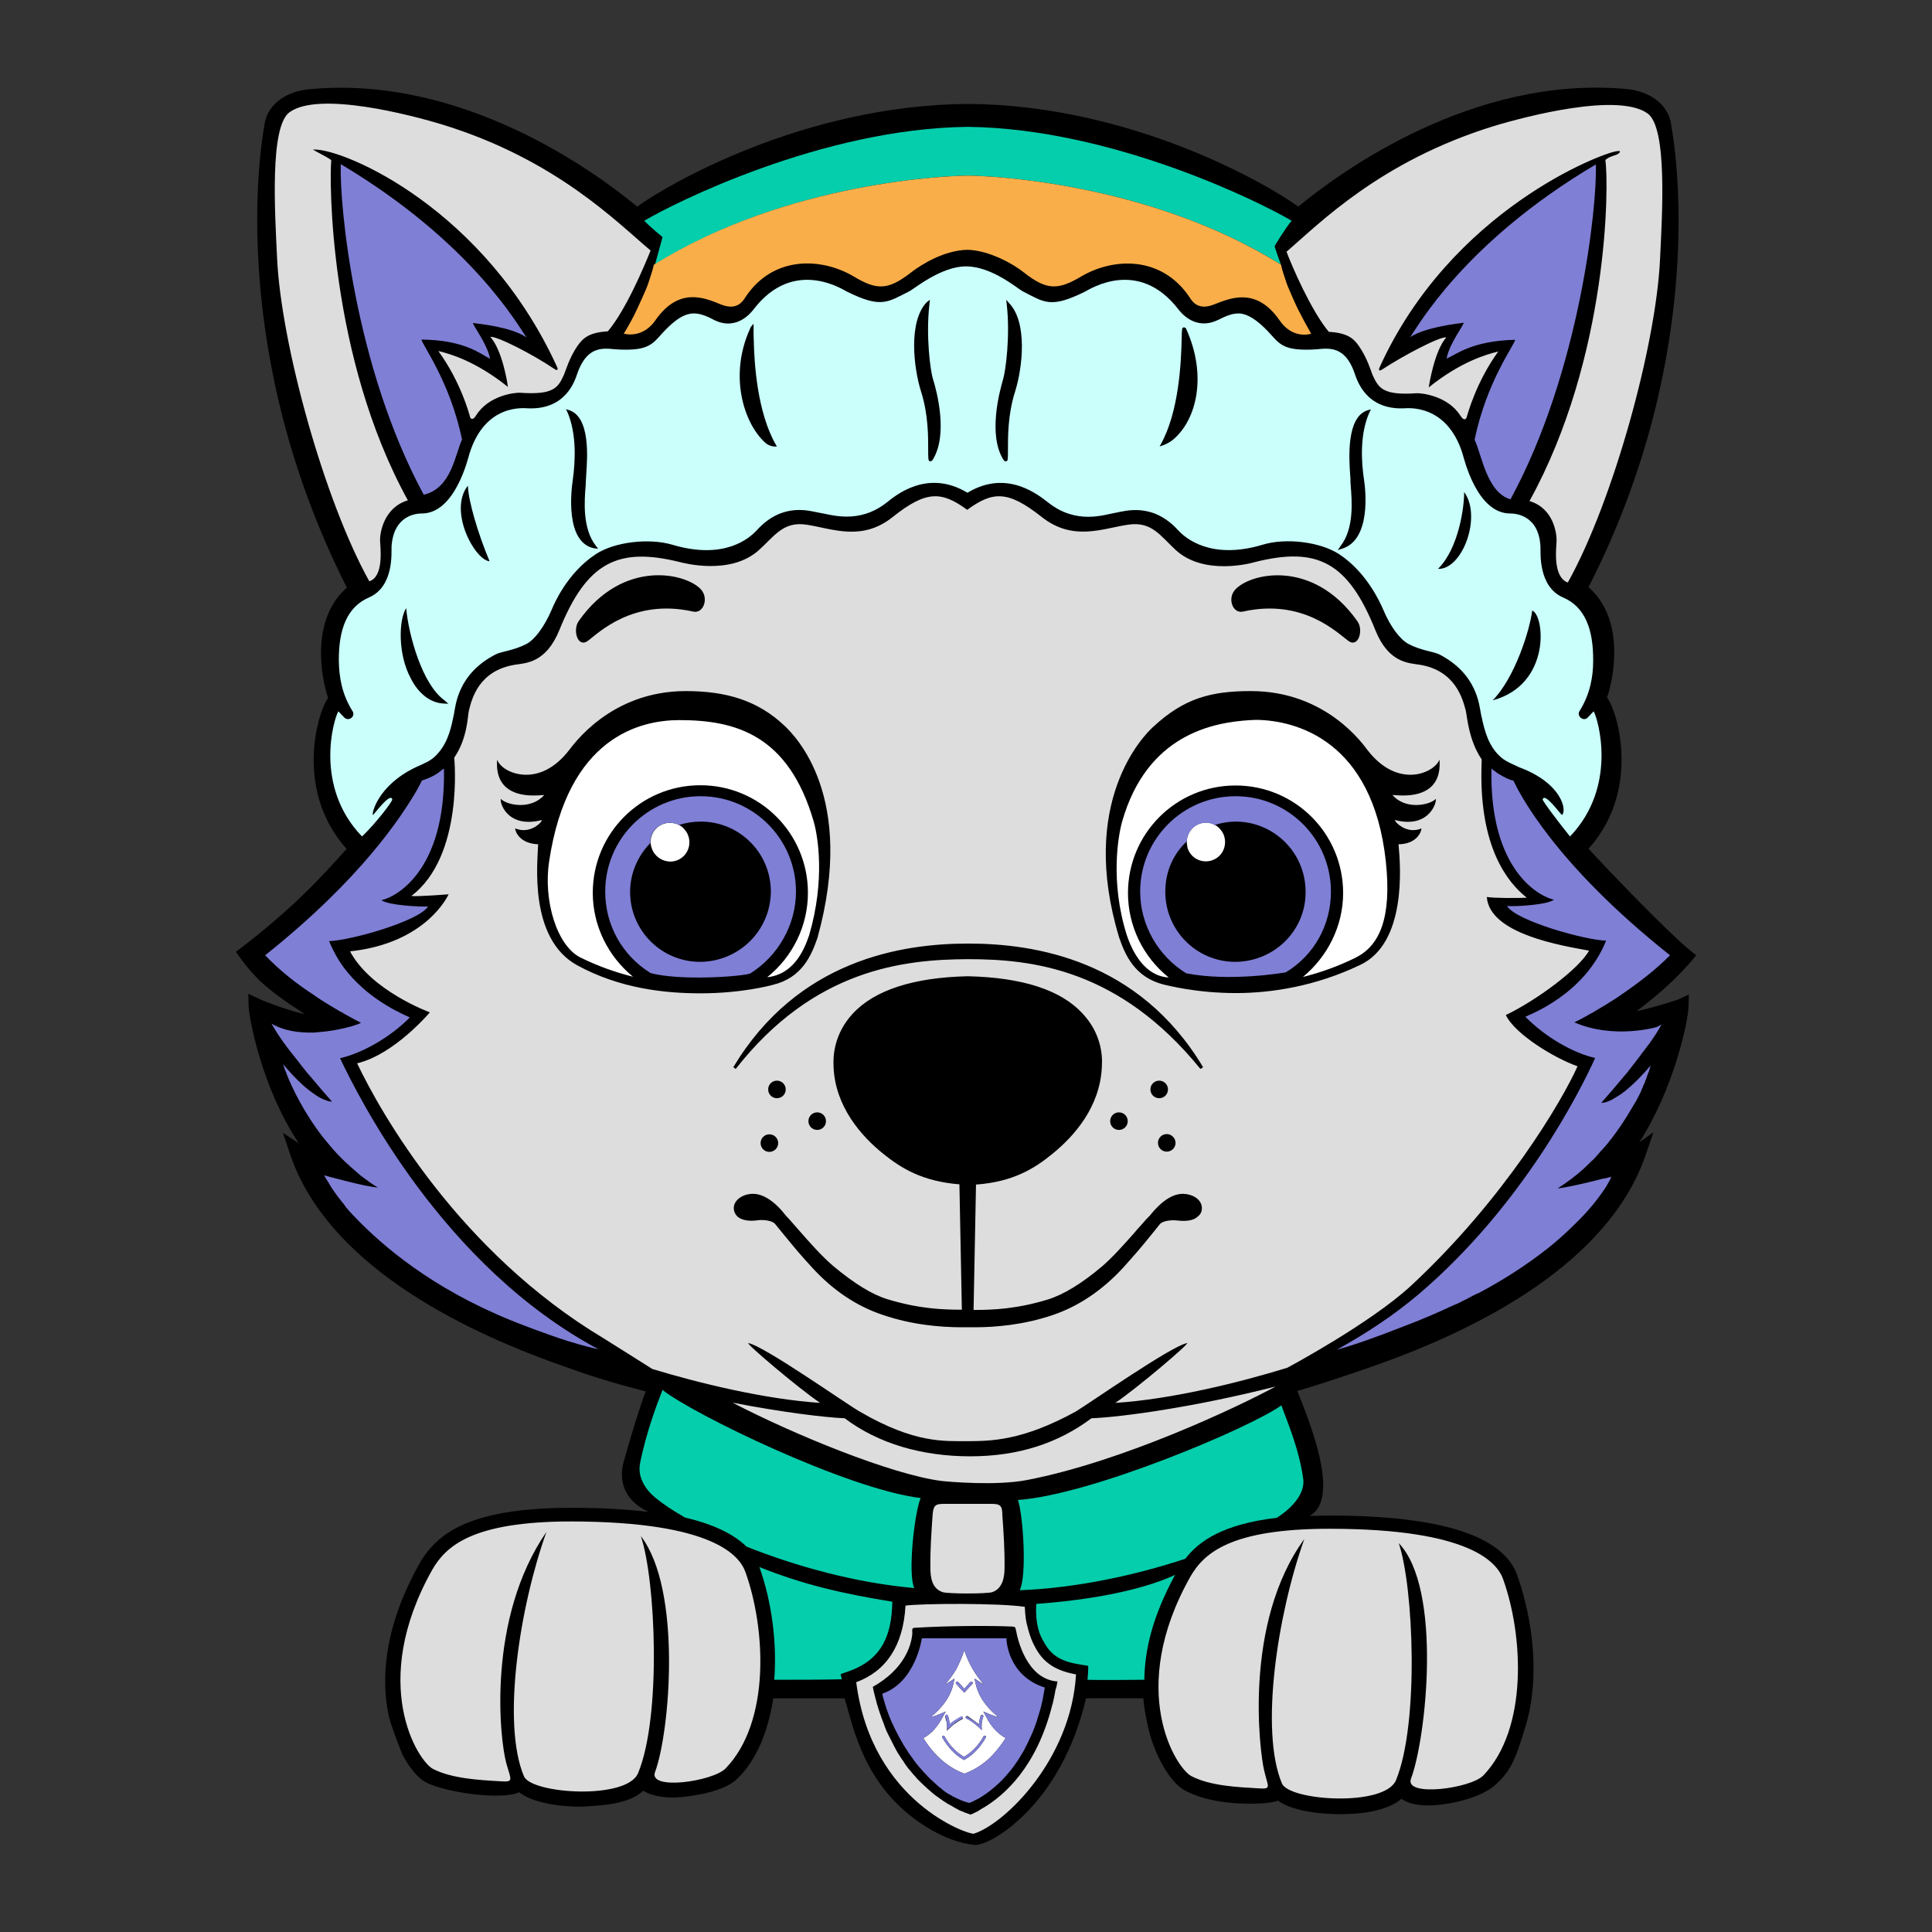 <?xml version="1.0" encoding="utf-8"?>
<!-- Generator: Adobe Illustrator 21.1.0, SVG Export Plug-In . SVG Version: 6.00 Build 0)  -->
<svg version="1.0" id="Warstwa_1" xmlns="http://www.w3.org/2000/svg" xmlns:xlink="http://www.w3.org/1999/xlink" x="0px" y="0px"
	 viewBox="0 0 792 792" enable-background="new 0 0 792 792" xml:space="preserve">
<rect x="0" y="0" width="792" height="792" fill="#333333" stroke="none"/>
<g>
	<path d="M670.9,414.5c16.9-12.6,24.4-22.9,24.4-22.9l-2.7-2.2c-8.3-6.7-32.4-31.6-41.4-41.5c11.8-13.1,13.8-28,13.5-38.4
		c-0.3-10.3-3.1-19.5-5.9-23.6c2.6-7.4,7.7-31.8-7.6-45.2c49-96,35.7-179.5,34-188.7v0c-1-10.3-10.5-14.8-18.3-15.5
		C604,30.7,549.7,70.3,532.2,84.7c-11.7-8.6-67.8-41.7-135.5-42.1C329,43.1,273,76.1,261.2,84.7c-17.5-14.5-71.9-54.2-134.6-48.1
		c-7.8,0.7-17.2,5.1-18.3,15.3c-1.7,9.2-14.8,92.7,33.9,189c-15.3,13.3-10.3,37.7-7.7,45.2c-2.8,4.1-5.6,13.6-5.9,23.6
		c-0.3,10.5,1.9,25.4,13.5,38.3c-9,9.9-20.8,23.6-45.4,42.2c7.2,10.3,12.1,15.1,28.2,25.5c-5.2-1-15.7-4.8-18.6-6.2l-4.5-2.1l0.1,5
		c0.1,3.7,4.8,32.5,20.6,56.3l-6.5-4.3l2.9,8.7c15,44.5,68.6,71.6,110.8,86.5c11.3,4.1,20.3,7,35,10.8c-2.3,6-5.9,17.7-9,28.7
		c-2,7.2-0.5,15.7,10.2,20.7c-9.2-1.1-19.7-1.7-31.5-1.7c-35.4,0-50.2,7.6-57.9,16.5c-1.9,2.1-3.4,4.3-4.6,6.5
		c-15.3,27.2-15.5,49.1-12.5,62.4c0.9,4.1,5.3,15.1,5.6,15.8c1.2,2.3,2.5,4.4,3.9,6.1c1.9,2.5,3.9,4.3,5.8,5.3
		c8.5,4.3,31.3,7.3,38.1,4c7,5.6,22.5,6.1,26,5.9c8.6-0.5,18.9-1,24.9-6.5c4.6,2.9,11.7,2.8,13,2.8c8.2-0.5,20.1-2.6,25.3-7.5
		c8.4-7.9,13-20.3,15-33.2c3.2,0,22.9,0,29.2,0c3.7,11.4,7.7,38.1,36,54.2c5.2,2.9,10.9,5.2,17.3,5.9c2.5,0.3,9.3-2.5,17.2-9.4
		c9.5-8.3,20.4-22.4,26.8-44.2c0.5-1.5,1.7-6.5,1.7-6.5c6.4-0.1,19.6,0,23.5,0c0.4,5.6,2.3,13.7,3,15.9c3.2,10.2,8.8,19.1,13.9,21.8
		c8,4.4,19,5.6,27.3,5.5c5.5,0,9.7-0.6,10.8-1.2c0,0,0.1,0,0.1-0.1c7.1,5.2,21.2,5.6,25.6,5.6c0,0,0.1,0,0.1,0
		c8.1,0,18.8-1.1,24.9-6.2c0,0,0,0,0.1-0.1c2.5,1.8,6.1,2.7,11.1,2.7c0,0,0,0,0.1,0c8.3,0,21.1-3.1,26.8-8
		c6.4-5.6,8.5-9.6,13.1-25.2c5.7-19.4,2.8-43.2-3.7-61.3c-5.8-16.1-31.6-24.3-76.7-24.3c-1.9,0-3.7,0-5.4,0.1c-1.1,0-2.1,0-2.9,0
		c13.2-7.2-0.8-40.3-5.1-51.2c8.8-2.5,24-7.6,32.1-10.5c42.3-14.9,95.8-42,110.8-86.5c0.8-2.3,3.1-9,3.1-9l-5.8,4.1
		c14.3-22.2,20-49.6,20.2-55.6l0.1-5l-4.5,2.1C684.4,410.9,676.2,413.5,670.9,414.5z"/>
	<path fill="#FFFFFF" d="M404.3,703.8l-1.2-2.2l2.3,1c1.1,0.4,2.2,0.9,3.4,1.2c0.2,0,0.4,0.1,0.5,0.1c-2-1.6-3.8-3.3-5.2-5.2
		c-2-2.5-3.4-5.3-4.1-8.3l-0.5-2.3l2,1.3c0.6,0.4,1.2,0.8,1.8,1.1c-1.7-2-3.2-4-4.5-6.2c-1.4-2.4-2.6-5-3.5-7.8
		c-0.9,2.8-2.1,5.4-3.3,7.8c-1.3,2.1-2.8,4.2-4.5,6.2c0.6-0.4,1.3-0.7,1.8-1.1l2-1.3l-0.5,2.3c-0.7,3-2.1,5.8-4.1,8.3
		c-1.5,1.9-3.2,3.6-5.2,5.2c0.2,0,0.4-0.1,0.5-0.1c1.2-0.3,2.3-0.7,3.4-1.2l2.3-1l-1.2,2.2c-1.1,2.1-2.4,3.9-3.9,5.6
		c-1.3,1.3-2.6,2.3-4.1,3.1c2.2,3.6,4.7,6.5,7.5,9c2.9,2.5,6,4.4,9.4,5.6c3.4-1.3,6.5-3.1,9.4-5.6c2.7-2.4,5.2-5.5,7.5-9
		c-1.5-0.8-2.9-1.9-4.1-3.1C406.7,707.8,405.3,705.9,404.3,703.8z M399.6,705.6c0.6,0.4,1.2,0.9,1.7,1.3c0-0.4,0.1-0.6,0.1-0.9
		c0.1-0.8,0.3-1.6,0.6-2.6c0.1-0.3,0.4-0.4,0.7-0.4c0.3,0.1,0.4,0.4,0.4,0.7c-0.4,0.9-0.5,1.6-0.6,2.3c-0.1,0.7-0.1,1.3-0.1,1.9
		l0.1,1.3l-1-0.9c-0.8-0.7-1.6-1.4-2.5-2.1c-0.9-0.6-1.8-1.3-2.8-1.7c-0.3-0.1-0.4-0.4-0.3-0.7c0.1-0.3,0.4-0.4,0.7-0.3
		C397.6,704.2,398.6,704.8,399.6,705.6z M392,689.5c0.3-0.3,0.6-0.2,0.8,0l2.5,2.8l2.5-2.8c0.2-0.2,0.5-0.2,0.8,0
		c0.2,0.3,0.2,0.6,0,0.8l-3.3,3.6l-3.3-3.6C391.7,690.1,391.8,689.7,392,689.5z M387.9,703c0.3-0.1,0.6,0.1,0.7,0.4
		c0.4,1,0.5,1.8,0.6,2.6c0.1,0.4,0.1,0.6,0.1,0.9c0.5-0.4,1.1-0.9,1.7-1.3c1-0.6,2-1.3,3-1.8c0.3-0.1,0.5,0,0.7,0.3
		c0.1,0.3,0,0.5-0.3,0.7c-1,0.4-1.9,1.1-2.8,1.7c-0.9,0.6-1.7,1.3-2.5,2.1l-1,0.9l0.1-1.3c0-0.6,0-1.2-0.1-1.9
		c-0.1-0.6-0.3-1.4-0.6-2.3C387.4,703.5,387.6,703.2,387.9,703z M404.1,712.3c-1.2,2.1-2.5,3.9-3.9,5.3c-1.5,1.6-3.1,2.8-4.7,3.7
		l-0.3,0.2l-0.3-0.2c-1.5-0.8-3.2-2.1-4.7-3.7c-1.3-1.4-2.7-3.2-3.9-5.3c-0.2-0.3-0.1-0.5,0.2-0.7c0.3-0.2,0.5-0.1,0.7,0.2
		c1.1,2,2.3,3.7,3.7,5c1.4,1.5,2.9,2.6,4.3,3.4c1.4-0.8,2.9-2,4.3-3.4c1.3-1.3,2.6-3,3.7-5c0.2-0.3,0.5-0.4,0.7-0.2
		C404.2,711.6,404.3,712,404.1,712.3z M486.5,345.1c0-0.1,0-0.2,0-0.3c0.2-4.2,3.6-7.6,7.9-7.6c1.2,0,2.4,0.3,3.5,0.9
		c0.8,0.4,1.6,1,2.2,1.7c1.4,1.5,2.1,3.4,2.1,5.4c0,4.4-3.5,7.9-7.9,7.9c-3.4,0-6.5-2.2-7.5-5.6
		C486.7,346.6,486.5,345.9,486.5,345.1z M314.5,400.6c10.5-8.4,16.7-21.1,16.7-34.6c0-24.4-19.7-44.1-44.1-44.1
		c-24.4,0-44.1,19.7-44.1,44.1c0,13.4,6.2,26,16.5,34.4c-7.6-1.9-14.7-4.5-21.6-7.9c-9.7-4.9-15.2-23.4-12.8-39.3
		c7.6-51.2,37.5-58,53.4-58c23,0,44.8,6,55.1,41.7c1.6,5.6,4.8,23.6-1.9,46.5C329.4,390.2,325,399.5,314.5,400.6z M568.1,353.1
		c2.5,23.4-2.6,34.6-12.4,39.5c-6.9,3.4-14,6-21.6,7.9c10.2-8.4,16.5-21,16.5-34.4c0-24.4-19.7-44.1-44.1-44.1s-44.1,19.7-44.1,44.1
		c0,13.5,6.2,26.2,16.7,34.6c-9.8-0.5-14.9-10.5-17.2-17.4c-6.9-21.9-3.5-40.8-1.9-46.5c10.2-35.7,37.2-40.7,52.6-41.6
		c0.7,0,1.6-0.1,2.5-0.1C531,295.3,562.7,303.3,568.1,353.1z M267.2,347.8c-0.3-0.8-0.4-1.6-0.5-2.2c0-0.1,0-0.3,0-0.4
		c0-4.4,3.5-7.9,7.9-7.9c1.3,0,2.6,0.3,3.8,0.9c0.8,0.4,1.5,1,2.1,1.7c1.4,1.5,2.1,3.4,2.1,5.4c0,4.4-3.5,7.9-7.9,7.9
		C271.3,353.1,268.3,351,267.2,347.8z"/>
	<path fill="#DDDDDD" d="M305.6,644.5c8.3,23.2,10.3,61.3-8.1,80.4c-5.2,5.4-31.7,9.2-29,1.6c6.1-16.2,11.2-74.8-5.8-96.8
		c6.1,18,8.5,73.9-1.1,97.1c-4.5,11.2-43.7,8.6-46.8,1.4c-9.2-21.8-1.8-69.4,9.2-100.2c-24.5,35.6-19.2,85.1-16.4,95
		c2,7,3.1,7.6-2.7,7.2c-8.6-0.5-19.6-1.1-27.3-5c-6.3-3.1-26.6-35.1-0.4-81.7c5.6-9.7,16.4-19.8,57-19.8
		C292.9,623.8,303.3,638,305.6,644.5z M578.5,527c-16.7,15.5-50.8,33.7-50.8,33.7c-19.5,6-47.2,12.9-70.5,14.4
		c8.9-6,30.9-24.7,29.4-24.5c-6.2,1-40.8,25.2-45.7,28.1c-22.1,12.1-34.9,12-44.2,12.1c-9.5-0.1-21.5,1.1-44.2-12.1
		c-4.9-2.7-39.3-27-45.7-28.1c-1.5-0.2,20.5,18.5,29.4,24.5c-22.6-1.5-49.3-8-68.8-13.9c0,0-15-9.5-20-12.6
		c-59.1-35.4-91.3-92.3-101-112.7c15.4-3.7,29.8-20.9,29.8-20.9s-24.1-8.8-32.7-25c31.7-3.4,40.4-23.4,40.4-23.4s-12.1,1-15.3,0.7
		c21.7-16.4,17.6-56.7,17.6-56.7c5.5-8,5.5-17.2,6-19.2c1.2-5,4.1-16.5,18.9-18.9c4.5-0.7,12.7-0.7,18.2-14.2
		c11.2-27.7,23.9-34.2,49.3-27.9c1.6,0.4,20.9,5.6,32.5-4.9c6.4-5.7,9.9-11.9,19.6-10.4c10.5,1.6,22.6,7,35.3-3.2
		c13.7-10.9,20-10.6,30.5-2.9c10.5-7.7,16.7-8,30.5,2.9c12.9,10.2,25,4.7,35.4,3.2c9.7-1.5,13.2,4.5,19.6,10.4
		c11.6,10.6,30.9,5.4,32.5,4.9c25.5-6.4,38.1,0,49.3,27.9c5.4,13.5,13.7,13.5,18.2,14.2c14.6,2.4,17.6,13.9,18.9,18.9
		c0.5,2,1.1,12,6.5,19.9l-0.1,4.2c-0.6,31.6,10.4,46.1,18.6,52.5c-3.2,0.2-13.7,0.2-16.4-0.3c1.1,15.3,31.1,20,41.9,22
		c-4,7.4-21.4,20.3-34.1,26.4c3.8,8,20.4,17.9,29.4,21C640.3,451.4,616.7,491.5,578.5,527z M509.6,250.7c24.6-5.5,38.8,8.9,43.1,12
		c4.2,3.1,6.4-4.5,3.7-8.1c-18.4-26-44.5-19.5-50.2-12.7C503.1,245.5,505.4,251.7,509.6,250.7z M241,262.7
		c4.2-3.1,18.5-17.5,43.1-12c4.2,1,6.5-5.2,3.4-8.9c-5.7-6.7-31.9-13.2-50.2,12.7C234.6,258.2,236.8,265.8,241,262.7z M287.2,407.2
		c16.7,0,28.7-3.2,29.7-3.5c11.9-2.9,15.7-12,18.2-19.2c16.1-58.1-9.3-82.9-13.3-86.8c-11.2-10.7-24.3-14.4-40.7-14.4
		c-31,0-46.3,22.4-47.8,24.2c-5.9,7.6-12.2,10.1-17.6,10.1c-6.1,0-10.9-3.2-11.9-6.2c-1,13,8.9,14.7,14.9,14.7c2.2,0,4-0.2,4.4-0.2
		c-2.6,3-6.4,4.1-9.7,4.1c-3.5,0-6.7-1.1-8.1-2.5c-0.4,1.7,2.1,9.4,11.4,9.4c1.6,0,3.4-0.2,5.2-0.7c0,0,0,0,0.1,0
		c0.7,0-2.5,4.1-7.4,4.1c-1,0-2.1-0.2-3.4-0.7c0,1.4,1.9,6.2,9.4,6.5c-0.2,7.1-4,38.6,16,49.6C254.2,405.3,272.6,407.2,287.2,407.2z
		 M492.7,495.3c0-3.7-3.9-5.8-7.6-5.9h-0.3c-6.1,0-11.5,6.5-13.5,9l-0.1,0.1c-0.1,0.1-0.2,0.2-0.3,0.3l-0.9,0.9
		c-1.4,1.6-2.7,3.1-4,4.5l-1,1.2c-4.8,5.4-9,10.1-13.3,13.8c-8.3,7-15.7,11.5-22.1,13.5c-12.8,3.9-22.4,4.3-30.5,4.3l1-51.4
		c15.3-1.1,24.1-6.7,31.2-12.5c8.9-7.2,19.7-19.2,20.4-35.9l0-0.3c0.3-4.5-0.4-13.4-7.9-21.4c-8.9-9.7-24.7-14.8-47.1-15.3
		c-22.3,0.5-38.2,5.7-47.1,15.3c-7.8,8.4-8.1,17.7-7.9,21.3l0,0.4c0.6,16.4,11.4,28.6,20.4,35.8c7.2,5.8,15.9,11.3,31.2,12.5l1,51.4
		c-8,0-17.7-0.4-30.5-4.3c-6.3-1.9-13.7-6.5-22.1-13.5c-4.8-4.1-9.4-9.3-14.3-14.9c-0.7-0.8-1.4-1.6-2.2-2.5
		c-0.8-0.9-1.6-1.9-2.5-2.8l-0.4-0.4c-4.6-6-9.4-9.1-13.6-9.1l-0.3,0c-3.8,0.1-7.6,2.4-7.6,5.9c0,0.7,0.2,2.1,1.5,3.4
		c1.7,1.5,4.7,2.1,8.6,1.5c1.6-0.2,5.5,0,6.8,1.5l3.1,3.8c5.6,6.8,6.7,8.2,12.1,14.1c8.4,9.2,18.1,15.8,28.9,19.4
		c11.9,4.1,23.8,5.1,32.4,5.1c0.7,0,1.4,0,2.1,0h3.4c7.9,0,19.8-0.9,31.8-5c10.7-3.6,20.4-10.2,28.9-19.4c5.4-6.1,6.4-7.1,12.6-14.8
		l2.5-3.1c1.3-1.5,5.2-1.7,6.8-1.5c4.1,0.5,7,0,8.6-1.5C492.5,497.6,492.7,496.2,492.7,495.3z M311.8,468.6c0,2,1.6,3.6,3.6,3.6
		s3.6-1.6,3.6-3.6c0-2-1.6-3.6-3.6-3.6S311.8,466.6,311.8,468.6z M318.5,450.2c2,0,3.6-1.6,3.6-3.6s-1.6-3.6-3.6-3.6
		c-2,0-3.6,1.6-3.6,3.6S316.5,450.2,318.5,450.2z M335,463.2c2,0,3.6-1.6,3.6-3.6s-1.6-3.6-3.6-3.6c-2,0-3.6,1.6-3.6,3.6
		C331.4,461.6,333,463.2,335,463.2z M458.7,463.2c2,0,3.6-1.6,3.6-3.6s-1.6-3.6-3.6-3.6s-3.6,1.6-3.6,3.6S456.7,463.2,458.7,463.2z
		 M478.8,446.6c0-2-1.6-3.6-3.6-3.6s-3.6,1.6-3.6,3.6s1.6,3.6,3.6,3.6S478.8,448.6,478.8,446.6z M478.3,464.9c-2,0-3.6,1.6-3.6,3.6
		c0,2,1.6,3.6,3.6,3.6c2,0,3.6-1.6,3.6-3.6C481.9,466.6,480.3,464.9,478.3,464.9z M493.2,437.5c-26.4-44.1-69.1-50.7-96.3-50.7
		c-27.2,0-69.8,6.6-96.3,50.7l1,0.7c32-40.9,68.8-44.9,95.2-45c26.4,0,62,4,95.3,45L493.2,437.5z M573.3,346.1
		c7.5-0.1,9.4-5.1,9.4-6.5c-1.1,0.5-2.2,0.7-3.4,0.7c-4.7,0-8-4.1-7.4-4.1c0,0,0,0,0.1,0c2,0.5,3.7,0.7,5.2,0.7
		c9.1,0,11.7-7.7,11.4-9.4c-1.4,1.4-4.6,2.5-8.1,2.5c-3.4,0-7.1-1.1-9.7-4.1c0.4,0,2.1,0.2,4.4,0.2c6,0,15.9-1.7,14.9-14.7
		c-1.1,2.9-5.9,6.2-11.9,6.2c-5.4,0-11.7-2.5-17.6-10.1c-1.5-1.9-16.7-24.2-47.8-24.2h-0.1c-16.6,0-27.5,3.1-40,14.7
		c-4.1,3.7-30.7,31-13.9,86.4c2.5,7.2,6.4,16.2,18.2,19.2c1.1,0.2,13,3.5,29.7,3.5c14.5,0,32.6-2.8,50.8-11.5
		C576.6,386.7,574.2,355.3,573.3,346.1z M406.6,616.5c-2.5,0-7.2,0-9.9,0c-2.6,0-7.4,0-9.9,0c-3.4,0-4.2,0.7-4.5,4.6
		c-0.5,7.2-1,14.4-0.9,21.6c0,4.1,0.7,8.6,5.1,10c2.5,0.7,17.7,0.7,20.2,0c4.2-1.4,5.1-5.9,5.1-10c0.1-7.2-0.4-14.5-0.9-21.6
		C410.9,617.2,410,616.5,406.6,616.5z M155.8,221.6c-0.1-2.9,1.4-13.5,11.4-16.5c-32.5-59-32.2-131.9-31.4-139.4
		c-1.4-1.4-9.3-4.9-7-4.4c12.7-0.2,70.1,24.5,99.6,89.2c0.5,1.1,0,1.6-1.2,0.7c-8.7-5.9-23.5-13.5-26.2-13.1
		c4.9,5.4,7.1,19.1,7.2,20.5c-13.1-10.5-23.5-13.5-28.5-14.7c9,12.4,12.6,25.4,13,27.1c0.1,0.4,1,1.7,2.4-0.6
		c5.2-8.4,16-9.5,18.1-9.4c14,1,15.6-2.2,18-7.4c0.7-1.6,2.2-7,5.6-11.9c2.4-3.4,5-5.4,12.4-5.9c7.5-8.9,15.1-27.1,17.5-33.1
		c-13.7-11.5-38.5-37.1-84.9-51.5c-13.7-4.2-51.1-13.9-63.1-5.2c-8.2,5.9-6,41.1-5.1,60c1.7,35.4,19.4,99.3,37.8,132.3
		C157.5,236.3,155.9,224.4,155.8,221.6z M488,646.3c-26.3,46.6-5.9,78.6,0.4,81.8c7.7,4,18.7,4.5,27.3,5c5.8,0.4,4.1-0.4,2.5-7.4
		c-1.8-7.6-8.6-60.3,16.5-94.8c-11,30.8-18.3,78.4-9.2,100.2c3.1,7.2,42.3,9.7,46.8-1.4c9.5-23.2,7.2-79.1,1.1-97.1
		c18,18.7,11.2,80.4,5,96.6c-2.7,7.6,24.5,4,29.7-1.4c18.3-19.1,16.4-57.2,8.1-80.4c-2.3-6.5-12.8-20.7-71.2-20.7
		C504.6,626.7,493.6,636.6,488,646.3z M544.7,136c7.4,0.5,10.1,2.5,12.4,5.9c3.4,4.9,4.9,10.2,5.6,11.9c2.4,5.1,4,8.4,18,7.4
		c2-0.1,12.9,1,18.1,9.4c1.5,2.2,2.2,1,2.4,0.6c0.5-1.7,4-14.7,13-27.1c-5,1.2-15.4,4.2-28.5,14.7c0.2-1.4,2.4-15.1,7.2-20.5
		c-2.7-0.4-17.5,7.4-26.2,13.1c-1.2,0.9-1.7,0.4-1.2-0.7C594.8,86,657,62.6,662.7,62c2.4-0.5,1.2,0.9,0,1.4
		c-1.6,0.6-3.2,0.9-4.6,2.2c1.5,10.1,1.4,80.8-31.1,139.8c10,3,11.2,13.5,11.1,16.4c-0.1,2.7-1.7,14.7,4.6,17
		c18.5-33.1,36.1-96.9,37.8-132.3c0.9-18.9,3.1-54.1-5.1-60c-12-8.6-49.2,1-63.1,5.2c-46.5,14.4-71.3,39.8-84.9,51.5
		C529.6,109.1,537.4,127.2,544.7,136z M522.9,568.4c-33.9,8.6-63.3,12.5-75.3,13h-0.2l-0.1,0.1c-13.7,10.2-29.9,15.5-49.6,15.5
		c-19.7,0-37.6-5.2-51.3-15.5l-0.1-0.1h-0.2c-8.4-0.4-25.1-2.4-45.8-6.4c25,13,64.9,29.4,85.6,32.1c2.7,0.3,22.5,2.1,35.2-0.4
		C460.4,599.1,507.6,576.7,522.9,568.4z M441.1,686.4c-2,34.7-29,61.2-41.9,65.3c-2,0.5-41.9-12.8-48.2-62.1
		c12.2-4.5,19.3-14.9,20.2-31.4c6.5-0.9,38.2-1.1,48.9,0.5c0.2,4,0.5,6.1,1.1,8.1c0.4,1.8,1.4,5,2.3,6.8
		C426.2,679.2,429.9,684.4,441.1,686.4z M433.5,689.3c-12.8-0.9-16.4-17.8-16.9-20.5c-0.4-1.3,0-1.8-1.4-2
		c-7.9-0.4-26.1-0.4-40.3,0.5c-1.3,0-0.9,1.3-0.9,2.3c-0.4,4.9-3.2,14.6-16.2,21.9c0.2,1.2,0.5,2.4,0.8,3.6c0.3,1.2,0.6,2.3,0.9,3.4
		c0,0,0,0,0,0l0,0c0.2,0.8,0.5,1.5,0.7,2.3c0.1,0.3,0.2,0.6,0.3,0.9c0.2,0.7,0.5,1.4,0.7,2c0.1,0.4,0.2,0.7,0.4,1.1
		c0.2,0.6,0.5,1.3,0.7,1.9c0.1,0.4,0.3,0.7,0.4,1.1c0.2,0.6,0.5,1.2,0.7,1.8c0.2,0.4,0.3,0.7,0.5,1c0.3,0.6,0.5,1.1,0.8,1.6
		c0.2,0.3,0.3,0.7,0.5,1c0.3,0.5,0.5,1,0.8,1.6c0.2,0.3,0.3,0.6,0.5,1c0.3,0.5,0.6,1,0.8,1.5c0.2,0.3,0.4,0.6,0.5,0.9
		c0.3,0.5,0.6,0.9,0.9,1.4c0.2,0.3,0.4,0.6,0.5,0.8c0.3,0.5,0.6,0.9,0.9,1.3c0.2,0.3,0.4,0.5,0.5,0.8c0.3,0.4,0.6,0.9,0.9,1.3
		c0.2,0.2,0.4,0.5,0.5,0.7c0.3,0.4,0.6,0.8,1,1.2c0.2,0.2,0.4,0.4,0.5,0.6c0.3,0.4,0.7,0.8,1,1.2c0.2,0.2,0.3,0.4,0.5,0.5
		c0.3,0.4,0.7,0.8,1,1.2c0.1,0.1,0.3,0.3,0.4,0.4c0.4,0.4,0.8,0.8,1.2,1.2c0,0,0,0,0,0c1.4,1.4,2.9,2.7,4.3,3.9c0,0,0.1,0.1,0.1,0.1
		c0.4,0.3,0.7,0.6,1.1,0.9c0.1,0.1,0.3,0.2,0.4,0.3c0.3,0.2,0.6,0.5,1,0.7c0.2,0.1,0.3,0.2,0.5,0.4c0.3,0.2,0.6,0.4,0.9,0.6
		c0.2,0.1,0.4,0.2,0.5,0.4c0.3,0.2,0.6,0.4,0.8,0.5c0.2,0.1,0.4,0.2,0.6,0.4c0.3,0.2,0.5,0.3,0.8,0.5c0.2,0.1,0.4,0.2,0.6,0.3
		c0.2,0.1,0.5,0.3,0.7,0.4c0.2,0.1,0.4,0.2,0.5,0.3c0.2,0.1,0.5,0.3,0.7,0.4c0.2,0.1,0.4,0.2,0.5,0.3c0.2,0.1,0.4,0.2,0.6,0.3
		c0.2,0.1,0.4,0.2,0.5,0.3c0.2,0.1,0.4,0.2,0.6,0.3c0.2,0.1,0.3,0.2,0.5,0.2c0.2,0.1,0.3,0.2,0.5,0.2c0.2,0.1,0.3,0.1,0.5,0.2
		c0.1,0.1,0.3,0.1,0.4,0.2c0.2,0.1,0.3,0.1,0.5,0.2c0.1,0,0.2,0.1,0.4,0.1c0.2,0.1,0.3,0.1,0.4,0.2c0.1,0,0.2,0.1,0.3,0.1
		c0.1,0.1,0.3,0.1,0.4,0.1c0.1,0,0.1,0.1,0.2,0.1c0.2,0.1,0.4,0.1,0.5,0.2c0.2-0.1,0.4-0.2,0.6-0.3c0.1,0,0.2-0.1,0.3-0.1
		c0.1-0.1,0.3-0.1,0.4-0.2c0.1-0.1,0.2-0.1,0.4-0.2c0.1-0.1,0.3-0.1,0.4-0.2c0.2-0.1,0.3-0.2,0.5-0.2c0.1-0.1,0.2-0.1,0.3-0.2
		c0.2-0.1,0.4-0.2,0.5-0.3c0.1-0.1,0.2-0.1,0.3-0.2c0.2-0.1,0.4-0.2,0.6-0.4c0.1,0,0.2-0.1,0.2-0.1c0.3-0.1,0.5-0.3,0.8-0.5
		c0,0,0,0,0.1,0c8.3-5,21.7-16.5,28.1-42.2c0-0.1,0-0.2,0.1-0.2c0.2-0.9,0.4-1.8,0.6-2.7c0.1-0.3,0.1-0.7,0.2-1
		c0.1-0.7,0.3-1.4,0.4-2.2C433.1,691.6,433.3,690.5,433.5,689.3z"/>
	<path fill="#7F7FD6" d="M403.9,711.6c0.3,0.1,0.4,0.4,0.2,0.7c-1.2,2.1-2.5,3.9-3.9,5.3c-1.5,1.6-3.1,2.8-4.7,3.7l-0.3,0.2
		l-0.3-0.2c-1.5-0.8-3.2-2.1-4.7-3.7c-1.3-1.4-2.7-3.2-3.9-5.3c-0.2-0.3-0.1-0.5,0.2-0.7c0.3-0.2,0.5-0.1,0.7,0.2
		c1.1,2,2.3,3.7,3.7,5c1.4,1.5,2.9,2.6,4.3,3.4c1.4-0.8,2.9-2,4.3-3.4c1.3-1.3,2.6-3,3.7-5C403.4,711.5,403.7,711.4,403.9,711.6z
		 M428.3,691.8c-0.3,1.7-0.6,3.4-0.9,5.1c-0.4,1.6-0.7,3.2-1.2,4.7c-0.2,0.8-0.5,1.5-0.7,2.3c-0.2,0.7-0.4,1.4-0.6,2
		c-0.3,0.7-0.5,1.5-0.8,2.2c-0.2,0.6-0.5,1.2-0.7,1.8c-0.3,0.7-0.6,1.4-0.9,2c-0.3,0.6-0.5,1.1-0.8,1.7c-0.3,0.6-0.6,1.3-0.9,1.9
		c-0.3,0.5-0.6,1.1-0.8,1.6c-0.3,0.6-0.7,1.2-1,1.7c-0.3,0.5-0.6,1-0.9,1.5c-0.3,0.5-0.7,1.1-1,1.6c-0.3,0.5-0.7,0.9-1,1.4
		c-0.3,0.5-0.7,1-1,1.4c-0.4,0.6-0.9,1.1-1.3,1.6c-0.5,0.6-1.1,1.3-1.6,1.9c-0.4,0.4-0.8,0.9-1.2,1.3c-0.3,0.3-0.7,0.7-1,1
		c-0.4,0.4-0.8,0.8-1.2,1.1c-0.3,0.3-0.7,0.6-1,0.9c-0.4,0.3-0.8,0.7-1.2,1c-0.3,0.3-0.7,0.5-1,0.8c-0.4,0.3-0.8,0.6-1.2,0.9
		c-0.3,0.2-0.6,0.4-0.9,0.6c-0.4,0.3-0.8,0.5-1.2,0.8c-0.3,0.2-0.6,0.4-0.8,0.5c-0.5,0.3-0.9,0.5-1.4,0.7c-0.2,0.1-0.5,0.2-0.7,0.4
		c-0.7,0.3-1.3,0.6-2,0.9c-0.9-0.2-1.8-0.5-2.6-0.8c-0.1,0-0.2-0.1-0.3-0.1c-0.8-0.3-1.6-0.7-2.5-1.1c-0.1-0.1-0.2-0.1-0.4-0.2
		c-0.8-0.4-1.6-0.8-2.4-1.3c-0.1-0.1-0.3-0.2-0.4-0.2c-0.8-0.5-1.6-1-2.3-1.6c-0.1-0.1-0.2-0.2-0.3-0.3c-0.8-0.6-1.6-1.2-2.3-1.9
		c-0.1-0.1-0.1-0.1-0.2-0.2c-1.6-1.4-3.2-2.9-4.7-4.6c0,0-0.1-0.1-0.1-0.1c-0.7-0.8-1.5-1.6-2.2-2.5c-0.1-0.1-0.1-0.2-0.2-0.2
		c-0.7-0.9-1.4-1.7-2-2.6c-0.1-0.1-0.1-0.2-0.2-0.3c-0.7-0.9-1.3-1.8-2-2.8c0-0.1-0.1-0.1-0.1-0.2c-2.7-4-5-8.4-6.9-12.7
		c0,0,0,0,0,0c-0.5-1.1-0.9-2.2-1.3-3.3c0,0,0,0,0,0c-0.4-1.1-0.8-2.2-1.1-3.2c0,0,0,0,0,0c-0.2-0.7-0.4-1.4-0.6-2.1
		c0-0.1-0.1-0.2-0.1-0.3c-0.2-0.7-0.4-1.5-0.5-2.2c13.7-4.7,16.2-22.7,16.2-22.7h34.7C412.5,671.5,412.7,686.8,428.3,691.8z
		 M412.3,712.5c-1.5-0.8-2.9-1.9-4.1-3.1c-1.5-1.5-2.9-3.4-3.9-5.6l-1.2-2.2l2.3,1c1.1,0.4,2.2,0.9,3.4,1.2c0.2,0,0.4,0.1,0.5,0.1
		c-2-1.6-3.8-3.3-5.2-5.2c-2-2.5-3.4-5.3-4.1-8.3l-0.5-2.3l2,1.3c0.6,0.4,1.2,0.8,1.8,1.1c-1.7-2-3.2-4-4.5-6.2
		c-1.4-2.4-2.6-5-3.5-7.8c-0.9,2.8-2.1,5.4-3.3,7.8c-1.3,2.1-2.8,4.2-4.5,6.2c0.6-0.4,1.3-0.7,1.8-1.1l2-1.3l-0.5,2.3
		c-0.7,3-2.1,5.8-4.1,8.3c-1.5,1.9-3.2,3.6-5.2,5.2c0.2,0,0.4-0.1,0.5-0.1c1.2-0.3,2.3-0.7,3.4-1.2l2.3-1l-1.2,2.2
		c-1.1,2.1-2.4,3.9-3.9,5.6c-1.3,1.3-2.6,2.3-4.1,3.1c2.2,3.6,4.7,6.5,7.5,9c2.9,2.5,6,4.4,9.4,5.6c3.4-1.3,6.5-3.1,9.4-5.6
		C407.5,719,410,715.9,412.3,712.5z M388.2,708l-0.1,1.3l1-0.9c0.8-0.7,1.6-1.4,2.5-2.1c0.9-0.6,1.8-1.3,2.8-1.7
		c0.3-0.2,0.4-0.4,0.3-0.7c-0.2-0.3-0.4-0.4-0.7-0.3c-1,0.5-2,1.2-3,1.8c-0.6,0.4-1.2,0.9-1.7,1.3c0-0.3,0-0.5-0.1-0.9
		c-0.1-0.8-0.3-1.6-0.6-2.6c-0.1-0.3-0.4-0.4-0.7-0.4c-0.3,0.3-0.4,0.5-0.4,0.8c0.4,0.9,0.5,1.7,0.6,2.3
		C388.2,706.8,388.2,707.3,388.2,708z M139.4,433.8c8.9-2,20.4-8.4,28.6-16.7c-1.1-0.7-15.2-5.9-25.6-18.6c-3-3.6-5.5-7.9-7.5-12.7
		c8.6-0.2,36.6-8.1,40.5-14.1l0.1-0.1c-3.4,0.2-16.2-0.5-19-2.5l-0.1-0.1c5.5-1.1,26.4-11.6,25.6-53.7v-0.2c-0.5,0.2-0.9,0.6-1.4,1
		c-1.4,1.1-3.4,2.5-7.7,3.9c-0.2,0.6-0.9,2-2.4,4.6c-6.2,10.4-22.4,35.6-61.8,67l0.1,0.1c6.1,6.4,13.2,11.9,19.9,16.2
		c0.6,0.5,1.4,1,2,1.4c3.2,2.1,6.4,4,9,5.5c0.6,0.2,1.1,0.6,1.6,0.9c3.4,1.9,5.7,3.1,6.7,3.6c-0.1,0.1-0.6,0.2-1.1,0.5
		c-0.7,0.2-1.6,0.5-2.7,0.9c-3.4,1-8.7,2.1-14.5,2.5c-0.5,0.1-0.9,0.1-1.4,0.1c-5.9,0.1-12-0.7-17-3.7c0.9,1.5,1.9,3.4,3.4,5.5
		c0.5,0.7,1.1,1.6,1.7,2.5c0.1,0,0.1,0.1,0.2,0.2c0.7,1,1.5,2.1,2.4,3.2c0.1,0.1,0.2,0.4,0.4,0.5c1.4,1.7,2.9,3.7,4.6,5.9
		c0.5,0.6,1.1,1.4,1.7,2.1c0.6,0.7,1.2,1.5,1.9,2.2c2.5,3,5.2,6.2,8.5,9.9c-0.2,0-0.6,0-1-0.1c-0.7-0.1-1.7-0.5-2.9-1
		c-0.9-0.4-2-1-3.2-1.9c-3.4-2.2-7.7-6.1-13-12.4c0,0,0.1,0.1,0.1,0.2c0.1,0.2,0.1,0.4,0.2,0.6c0.2,0.7,0.6,1.9,1.2,3.2v0.1
		c2.2,5.6,7,15.7,14.9,25.9c0.1,0.1,0.4,0.4,0.5,0.6c1.7,2.1,3.6,4.4,5.6,6.5c0.9,0.9,1.9,1.9,2.7,2.7c0.1,0,0.1,0.1,0.1,0.1
		c1.7,1.6,3.5,3.2,5.5,4.9c0.6,0.6,1.4,1.2,2.1,1.7c2,1.5,3.9,2.9,6,4.1c-2.7-0.2-7.4-1.2-12.1-2.4c-3.4-0.9-6.9-1.7-9.9-2.6
		c0.2,0.5,0.9,1.6,1.9,3.2c0,0.1,0.1,0.1,0.1,0.2c1.1,2,2.9,4.5,5.2,7.4c0.4,0.5,0.9,1,1.2,1.5c0.1,0.1,0.1,0.2,0.2,0.4
		c1.7,2.1,4,4.5,6.5,7c0.1,0.1,0.2,0.2,0.4,0.4c12.2,12,33,28.9,66.8,41.6c4,1.5,16.1,6.2,25.9,8.6c1.5,0.4,2.9,0.7,4.2,1
		C181.4,518.9,147,449.8,139.4,433.8z M621.1,139.3c0,1.7-11.7,17-16.6,41c2.9,5.9,4.9,21.5,14.7,24.4
		c28.4-52.2,35.6-120.4,35-137.3c-54.1,32-73.1,66.7-76.1,70.8c6.2-4.1,19.1-5.5,21.9-5.9c0.1,1-5.9,8.6-7,14.7
		C597.2,145.2,603.6,139.7,621.1,139.3z M307.5,399.1c-4.2,1.3-28.8,3-40.8-0.2c-11.6-7.2-18.6-19.6-18.6-33.4
		c0-21.6,17.5-39.1,39.1-39.1c21.6,0,39.1,17.5,39.1,39.1C326.3,379.1,319,391.9,307.5,399.1z M316,365.5
		c0-15.9-12.9-28.7-28.7-28.7c-3.2,0-6.2,0.5-9,1.4c-1.1-0.6-2.4-0.9-3.8-0.9c-4.4,0-7.9,3.5-7.9,7.9c0,0.1,0,0.3,0,0.4
		c-5.2,5.3-8.3,12.5-8.3,20c0,15.9,12.9,28.7,28.7,28.7C303,394.2,315.9,381.4,316,365.5z M395.9,703.9c-0.2,0.3,0,0.6,0.3,0.7
		c1,0.4,1.9,1.1,2.8,1.7c0.9,0.6,1.7,1.3,2.5,2.1l1,0.9l-0.1-1.3c0-0.6,0-1.2,0.1-1.9c0.1-0.7,0.3-1.4,0.6-2.3
		c0.1-0.3-0.1-0.6-0.4-0.7c-0.3-0.1-0.6,0.1-0.7,0.4c-0.4,1-0.5,1.8-0.6,2.6c0,0.3-0.1,0.5-0.1,0.9c-0.5-0.4-1.1-0.9-1.7-1.3
		c-1-0.7-2-1.3-3-1.9C396.4,703.5,396,703.7,395.9,703.9z M527.1,398.6c-1.2,0.2-22.8,3.9-40.8,0.4c-11.6-7.1-18.9-19.9-18.9-33.5
		c0-21.6,17.5-39.1,39.1-39.1c21.6,0,39.1,17.5,39.1,39.1C545.6,379.2,538.7,391.6,527.1,398.6z M535.2,365.5
		c0-15.9-12.9-28.7-28.7-28.7c-2.8,0-5.7,0.5-8.6,1.4c-1.1-0.6-2.3-0.9-3.5-0.9c-4.3,0-7.7,3.3-7.9,7.6c-5.2,4.9-8.8,11.9-8.8,20.7
		c0,15.9,12.9,28.7,28.7,28.7C522.4,394.2,535.4,381.4,535.2,365.5z M645.4,419.1c1-0.5,3.5-1.7,6.7-3.6c0.5-0.2,1-0.5,1.6-0.9
		c2.6-1.5,5.7-3.4,9-5.5c0.6-0.5,1.4-0.9,2-1.4c6.6-4.5,13.9-10,19.9-16.1c-47.6-37.8-61.8-66.6-64.2-71.6c-1-0.2-2-0.6-2.9-1
		c-0.2-0.2-0.6-0.4-0.9-0.5c-0.5-0.2-1.1-0.6-1.6-0.9c-0.4-0.1-0.6-0.4-1-0.6c-0.4-0.2-0.9-0.6-1.2-0.9l-0.1-0.1
		c-0.4-0.1-0.6-0.4-0.9-0.6c-0.1-0.1-0.2-0.2-0.4-0.4c-0.9,42.3,20.1,52.7,25.6,53.8c-2.4,2.1-15.7,2.9-19.2,2.6
		c3.5,6,31.9,14,40.6,14.2c-8.9,22.2-31.6,30.4-33.1,31.2c8.4,8.5,19.7,14.9,28.6,16.9c-5.9,13.2-29.7,60.6-72.4,96.9
		c-10.2,8.6-21.2,15.9-33.5,22.7c1.6-0.4,3.4-1,5.4-1.6c8.7-2.7,19.7-7.1,23.1-8.4c7.2-2.7,13.7-5.6,19.9-8.5c0.2,0,0.4-0.1,0.6-0.2
		c1.4-0.6,2.7-1.4,4.1-2c0.2-0.1,0.5-0.2,0.7-0.4c1.2-0.6,2.6-1.4,3.9-2c0.2,0,0.4-0.1,0.6-0.2c11.5-6.1,20.7-12.4,28.1-18.2
		c0.1-0.1,0.4-0.2,0.5-0.4c3.9-3.1,7.1-6.1,10-8.9c0.1-0.1,0.2-0.2,0.4-0.4c7-6.7,11.1-12.5,13.4-16.1c0-0.1,0.1-0.1,0.1-0.2
		c0.1-0.4,0.4-0.6,0.5-0.9c0.4-0.6,0.6-1.2,0.9-1.6v-0.1c0-0.1,0.1-0.2,0.1-0.4c0.1-0.1,0.2-0.2,0.2-0.4h-0.1
		c-0.5,0.1-1.1,0.4-1.7,0.5c-0.4,0.1-0.6,0.1-1,0.2c-0.2,0-0.5,0.1-0.7,0.1c-2.1,0.5-4.2,1.1-6.4,1.6c-4.7,1.1-9.4,2.1-12.1,2.4
		c3.9-2.5,7.5-5.2,10.7-8.1c0.7-0.6,1.4-1.4,2.1-2c0.2-0.2,0.5-0.5,0.7-0.7l0.1-0.1c1.4-1.2,2.6-2.6,3.7-3.9
		c0.2-0.2,0.4-0.5,0.6-0.7c0.4-0.4,0.7-0.7,1.1-1.2c0.7-0.9,1.5-1.6,2.1-2.5c3.7-4.6,6.7-9.2,9.2-13.5c0.4-0.6,0.7-1.2,1-1.7
		l0.1-0.1c0.6-1,1.1-1.9,1.6-2.9c0.1-0.2,0.2-0.5,0.4-0.7c0.2-0.6,0.6-1.2,0.9-1.9c0.1-0.2,0.1-0.4,0.2-0.6c0.1-0.4,0.4-0.7,0.5-1.1
		c0-0.2,0.1-0.4,0.2-0.6c0.2-0.4,0.4-0.6,0.5-1c0.1-0.2,0.1-0.4,0.2-0.6c0.1-0.4,0.2-0.6,0.4-0.9c0.1-0.2,0.1-0.4,0.2-0.6
		c0-0.2,0.1-0.5,0.2-0.7c0.1-0.1,0.1-0.4,0.2-0.5c0-0.1,0.1-0.2,0.1-0.4c0.2-0.5,0.5-1,0.6-1.5c0-0.1,0.1-0.2,0.1-0.4
		c0.1-0.2,0.1-0.5,0.2-0.6c0.1-0.2,0.1-0.5,0.2-0.7c0.1-0.1,0.1-0.1,0.1-0.2c-0.5,0.5-1,1-1.4,1.5c-0.1,0.2-0.2,0.4-0.4,0.5
		c-0.4,0.4-0.6,0.7-1,1.1c-0.1,0.1-0.2,0.2-0.4,0.4c-0.9,1-1.7,1.9-2.6,2.7c-1.7,1.7-3.4,3.2-4.9,4.4c-0.9,0.7-1.6,1.2-2.4,1.7
		c-1.2,0.7-2.2,1.4-3.2,1.9c-1.1,0.5-2.1,0.9-2.9,1c-0.5,0.1-0.9,0.1-1.1,0.1c3.2-3.6,6-6.9,8.5-9.9c0.6-0.7,1.2-1.5,1.9-2.2
		c0.6-0.7,1.1-1.5,1.7-2.2c1.1-1.4,2.1-2.7,3.1-4c0.5-0.6,0.9-1.2,1.4-1.9c0.1-0.1,0.2-0.4,0.4-0.5c0.9-1.1,1.6-2.2,2.4-3.2
		c0.1,0,0.1-0.1,0.2-0.2c0.6-0.9,1.2-1.7,1.7-2.5c1.5-2.1,2.6-4,3.4-5.5c-0.6,0.4-1.2,0.6-1.9,1C679.4,421,661.7,426.2,645.4,419.1z
		 M139.7,67.3c-0.6,16.9,5.7,83.2,34,135.5c11.4-2.6,12.9-16.7,15.7-22.6c-4.9-23.9-16.6-39.2-16.6-41c17.5,0.2,23.9,5.7,28.1,7.9
		c-1.1-6.1-7.1-13.7-7-14.7c2.7,0.4,15.6,1.6,21.9,5.9C212.7,134,193.6,99.4,139.7,67.3z M395.3,693.9l3.3-3.6
		c0.2-0.2,0.2-0.5,0-0.8c-0.3-0.2-0.6-0.2-0.8,0l-2.5,2.8l-2.5-2.8c-0.2-0.2-0.5-0.3-0.8,0c-0.2,0.2-0.3,0.5,0,0.8L395.3,693.9z"/>
	<path fill="#05CEAC" d="M262.4,599.8c2.5-12.7,7.2-25,9.2-30c12.3,9.8,75.8,40.7,105.8,44.3c-2.6,6.4-5.3,31.2-2.6,36.9
		C350.7,648.9,326,642,306,634c-5.3-5.2-13.7-9.2-25.2-11.9c-5-2.9-9.1-5.6-12.1-8.1C264.8,610.8,261.2,605.7,262.4,599.8z
		 M271.6,97.2c0,0,0,0-3.1,11.3C322.9,74.3,389.6,72,396.8,72c7.2,0,73.8,2.4,128.3,36.5c-2.4-6.6-2.6-7.6-2.6-7.6s4.6-7.7,7-10.4
		c-11.9-7.1-72.9-37.8-132.7-38.5c-59.7,0.6-120.8,31.4-132.7,38.5C266.6,93.1,271.6,97.2,271.6,97.2z M424.8,657.5
		c-0.5,9.4,1.9,13.3,2.6,14.7c2.2,4.1,4.9,8.3,14,9.9l4.7,0.8c0,0,0.1,1.8-0.3,5.7c4.2,0.2,22.9,0,23.3,0c0.2-12.1,3.1-25.4,12.6-43
		C475.2,648.7,457.9,655.1,424.8,657.5z M417.3,614.9c2.2,6.6,3.7,31.4,0.7,37c23.6-0.9,47.9-6.3,67.9-12.9
		c5.7-7.4,15.6-14.2,37.5-16.8c0.9-0.6,1.8-1.2,2.6-1.8c4-3,9.2-8.5,8.2-14.4c-1.8-12.9-7.2-24.8-8.9-29.9
		C512.5,585.3,447.5,612.8,417.3,614.9z M365.7,659.1l0.1-2.5c-20.3-3.3-36.2-6.9-54.5-14.2c0,0,0,0,0,0c4.9,13.7,7.3,30.4,6.1,46.2
		c9.2,0,20.3,0,27.7-0.2c-0.3-1.3-0.5-2.1-0.5-2.1l4.2-1.5C359.8,680.6,365,672.7,365.7,659.1z"/>
	<path fill="#CAFFFC" d="M160.8,327.7c-0.7-3-7,5.6-7.9,6.4c-0.7,0,1.6-12,17.6-19.6c4.5-2.1,6.6-2.7,9.4-6.1
		c4.1-4.9,5.2-10.9,6.2-15.7c0.7-3.5,1.5-16.5,17.2-24.5c2.2-1.1,7.2-1.5,12.5-4.2c3.2-1.7,7.2-6.6,10.5-14.4
		c0.9-2.1,6.2-14.7,17.9-22.4c7.7-5.1,21.9-6.7,31.4-3.9c21.4,6.4,31.7-2.7,34.7-6c10.7-11.7,21.9-7.7,25.6-7.1
		c4.7,0.7,16,4.9,27.6-4.2c3.4-2.7,16.6-14,33.1-4c16.5-10,29.6,1.4,33.1,4c11.6,9.2,22.9,5,27.6,4.2c3.7-0.6,15-4.5,25.6,7.1
		c2.9,3.2,13.4,12.4,34.7,6c9.5-2.9,23.6-1.2,31.4,3.9c11.5,7.6,16.9,20.2,17.9,22.4c3.2,7.7,7.2,12.6,10.5,14.4
		c5.2,2.7,10.2,3.1,12.5,4.2c15.7,8,16.5,21,17.2,24.5c1.1,4.9,2.2,10.9,6.2,15.7c2.9,3.4,5,4,9.4,6.1c17.8,6.6,19.7,17.9,17.6,19.6
		c-0.9-0.7-7.1-9.4-7.9-6.4c-0.1,0.7,7.1,10.1,11.2,15.2c19.6-20.4,11.6-48,9.7-51.3l-2.4,2.5c-1.7,1.9-4.7-0.5-3.4-2.6
		c4.4-7,5.6-14.2,5.6-20.6c0.1-12.7-3.2-22.1-12.4-26c-10.2-4.5-9.1-18.4-9.2-20.7c-0.6-13.2-10.4-13.7-12.4-13.7
		c-13.7,0-18.9-22.4-19.6-24.7c-6.6-20.7-23-18.4-24.2-18.4c-15.5,0.5-19-11.7-19.9-14.1c-4.4-13.1-12.4-10.1-17.4-10
		c-10.5,0.4-13-1.6-16.6-5.7c-4.6-5.2-8.5-8.1-11.9-8.9c-4.4-1-8.9,2-10.5,2.6c-9.1,4.2-14.9-3.1-16.1-4.7c-16.4-21-36.2-8-38.2-7
		c-14,6.9-16.5,4.4-25.5-0.2c-2.1-1.1-12.6-10.2-23.2-10.2c-10.2,0-21.1,9.1-23.2,10.2c-9,4.5-11.5,7.1-25.5,0.2
		c-2-1-21.9-14-38.2,7c-1.2,1.6-7,9-16.1,4.7c-1.5-0.7-6.1-3.6-10.5-2.6c-3.4,0.7-7.2,3.6-11.9,8.9c-3.6,4.1-6.1,6.1-16.6,5.7
		c-5-0.1-12.9-3.1-17.4,10c-0.9,2.5-4.4,14.6-19.9,14.1c-1.4,0-17.6-2.4-24.2,18.4c-0.7,2.4-6,24.7-19.6,24.7
		c-2,0-11.6,0.5-12.4,13.7c-0.1,2.2,1.1,16.2-9.2,20.7c-9.1,3.9-12.5,13.2-12.4,26c0.1,6.5,1.2,13.6,5.6,20.6
		c1.4,2.1-1.5,4.5-3.4,2.6l-2.4-2.5c-2,3.4-10,30.9,9.7,51.3C153.8,337.8,161,328.5,160.8,327.7z M628.1,250.3
		c5.1,1.8,7.9,30.3-16.2,36.8C621,277.9,627.2,258.1,628.1,250.3z M600.2,201.7c7.4,10-0.7,31.9-10.7,31.5
		C598.1,224.7,600.3,207.4,600.2,201.7z M549.5,223.9c5.7-7.2,4.7-18.7,4.2-24.9c-0.1-1-0.1-1.7-0.1-2.4c0-0.5,0-1-0.1-1.7
		c-0.5-7.1-1.6-23.9,7.1-26.7l1.4-0.4l-0.6,1.2c-4,8.9-3.4,20.1-2.2,27.9c0.6,4,2.9,24.2-8.9,28l-1.9,0.6L549.5,223.9z M475.7,182.4
		c7.7-13.5,8.5-34.4,8.7-43.2c0.1-4.5,0.1-4.9,0.9-5c0.1,0,0.6,0,0.9,0.5c8.7,19,4.5,37.4-5.4,45.6c-2.5,2-5.4,2.7-5.4,2.7
		L475.7,182.4z M411.2,155.5c1-3.2,3-17.7,1.5-30.7l-0.2-1.9l1.2,1.4c7.6,7.9,5.5,26.5,2.4,36.3c-3,9.4-2.9,18.7-2.9,23.9
		c0,3.5,0,4.5-0.7,4.6c-0.1,0-0.1,0-0.2,0c-0.5,0-0.9-0.5-1-0.7C405,178.3,409.7,160.6,411.2,155.5z M379.9,123.9l1.3-1l-0.2,1.9
		c-1.5,13,0.4,27.4,1.5,30.7c1.6,5.1,6.2,22.7-0.1,32.9c-0.1,0.2-0.5,0.7-1,0.7c-0.1,0-0.1,0-0.2,0c-0.7-0.2-0.7-1.1-0.7-4.6
		c0-5.1,0.1-14.5-2.9-23.9C374.5,150.8,372.3,131.8,379.9,123.9z M307.5,134.7c0.2-0.6,0.2-0.6,1.4-2c0.1,1.4-0.1,2.4,0.1,6.9
		c0.2,8.9,1.3,29.2,9.1,42.8l0.4,0.6c0,0-2.6,0.5-4.9-1.6C304.7,173.2,298.8,153.7,307.5,134.7z M233.2,168.1
		c8.9,2.8,7.6,19.6,7.1,26.7c0,0.7-0.1,1.2-0.1,1.7c0,0.6-0.1,1.4-0.1,2.4c-0.5,6.1-1.5,17.6,4.2,24.9l0.9,1.1c0,0-1.1,0-1.5-0.1
		c-12.2-2.3-9.5-24-8.9-28c1.1-7.9,1.6-19-2.2-27.9l-0.6-1.2C232,167.8,232.9,168,233.2,168.1z M191.8,199.1c0.2,6.2,4,19.3,8.9,31
		C194.5,229.5,183.7,209.3,191.8,199.1z M166.5,249.3c1,11.1,6.6,31.2,15.6,37.7l1.7,1.5c0,0-1.6-0.1-2.1-0.1
		c-5.2-0.3-10.2-4-13.4-10.5C163.1,268.2,163.4,254.2,166.5,249.3z"/>
	<path fill="#F9AE49" d="M396.8,72c7.2,0,73.8,2.4,128.3,36.5c0,0,0.1,0.1,0.1,0.1c0,0.1,0.1,0.4,0.1,0.5c0,0.1,0.1,0.4,0.1,0.5
		c0.2,1,0.6,2,0.9,3.1c0.1,0.2,0.1,0.4,0.2,0.6c0.6,1.9,1.2,3.7,2.1,5.7c0.9,2.2,2,4.6,3.2,7.2c0,0.1,0.1,0.1,0.1,0.2
		c1.6,3.2,3.5,6.7,5.6,10.4c-3.5,1-8.9,0.4-12.9-5.4c-9.6-13.9-20.2-9.2-26.9-6.6c-6.5,2.6-8.9-1.1-10.1-3
		c-11.6-17.2-31.4-16.1-44.3-8.5c-9.5,5.6-14.1,5.9-23.7-1.7c-4.2-3.4-14.2-9-23-9.2c-9.5,0.2-18.7,5.9-23,9.2
		c-9.6,7.5-14.2,7.4-23.7,1.7c-13-7.7-32.9-8.7-44.3,8.5c-1.2,1.9-3.6,5.6-10.1,3c-6.6-2.7-17.2-7.4-26.9,6.6
		c-4,5.7-9.4,6.2-12.9,5.4c2.2-3.6,4.1-7.1,5.6-10.4c0-0.1,0.1-0.1,0.1-0.2c1.2-2.5,2.2-4.9,3.2-7.1c0.9-2,1.5-4,2.1-5.9
		c0.1-0.2,0.1-0.4,0.2-0.6c0.4-1.1,0.6-2.1,0.9-3.1c0-0.1,0.1-0.4,0.1-0.5c0-0.1,0.1-0.4,0.1-0.5c0,0,0,0,0.1,0
		C322.9,74.3,389.6,72,396.8,72z"/>
</g>
</svg>
